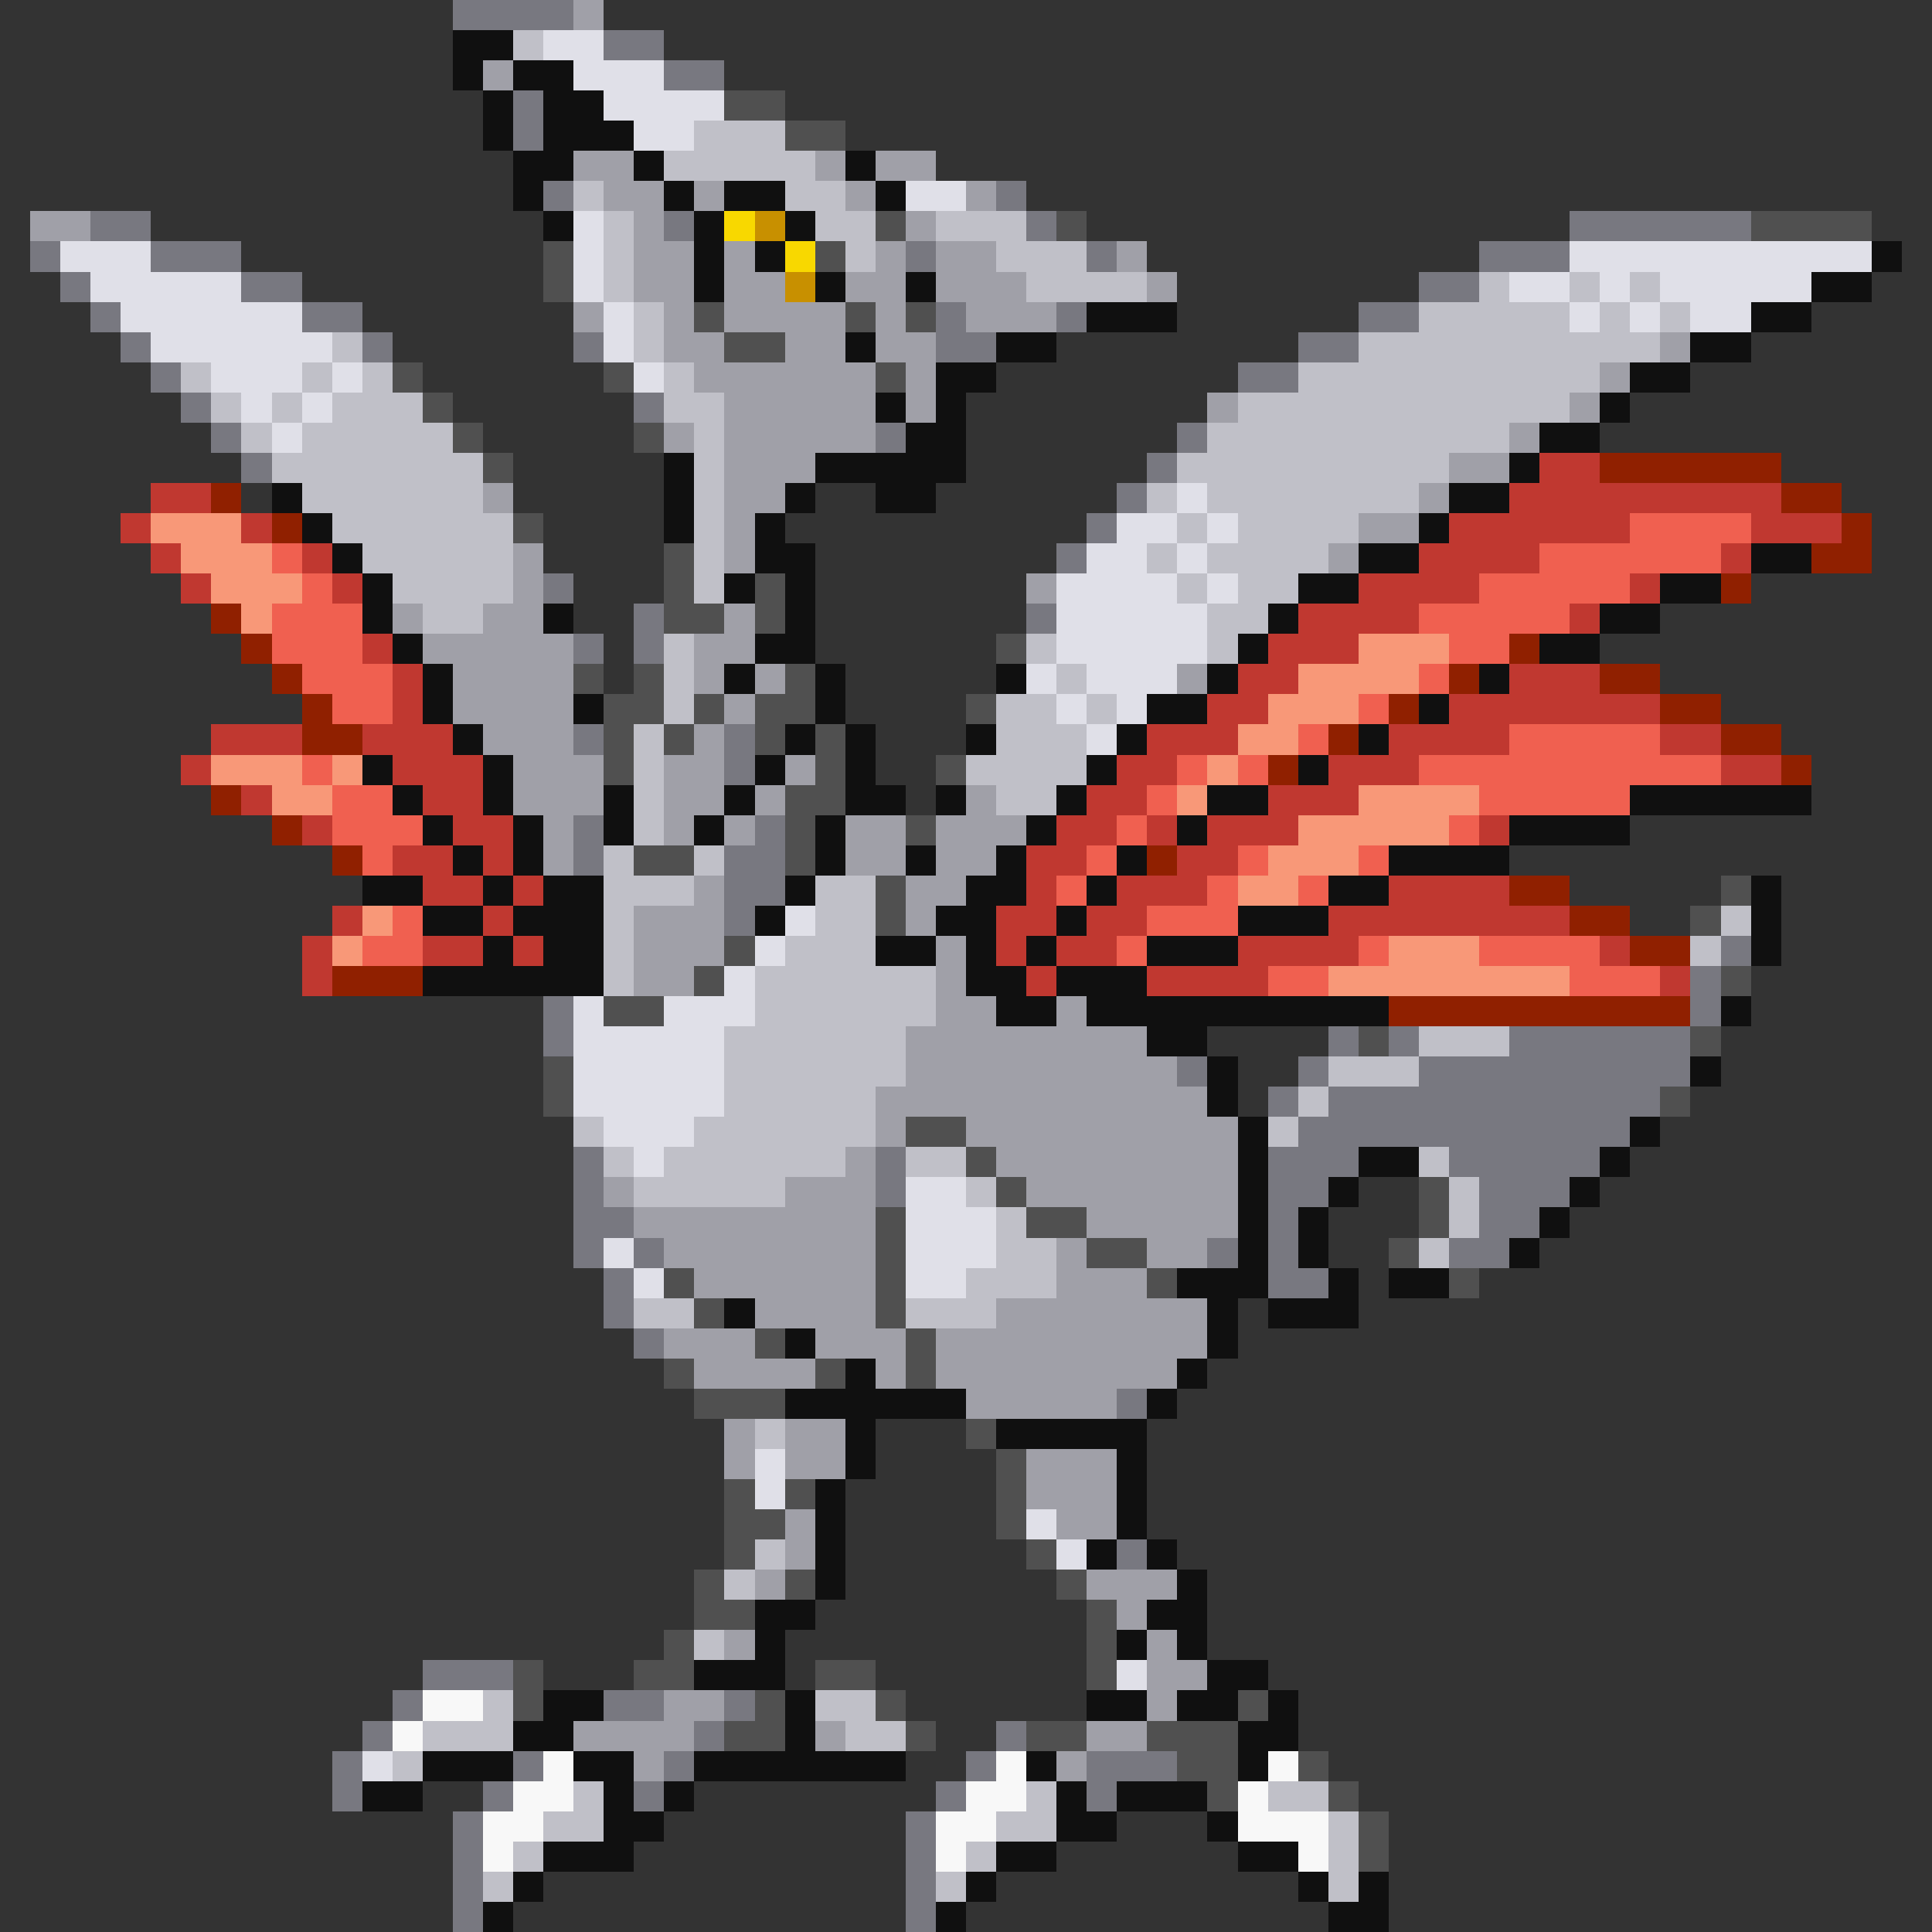 <svg xmlns="http://www.w3.org/2000/svg" viewBox="0 -0.5 64 64" shape-rendering="crispEdges">
<rect x="0" y="-0.5" width="64" height="64" fill="#333333" stroke="none"/>
<path stroke="#787880" d="M15 0h4M20 1h2M22 2h2M17 3h1M17 4h1M18 6h1M33 6h1M3 7h2M22 7h1M34 7h1M52 7h6M1 8h1M5 8h3M30 8h1M36 8h1M49 8h3M2 9h1M8 9h2M47 9h2M3 10h1M10 10h2M31 10h1M35 10h1M45 10h2M4 11h1M12 11h1M19 11h1M31 11h2M43 11h2M5 12h1M41 12h2M6 13h1M21 13h1M7 14h1M29 14h1M39 14h1M8 15h1M38 15h1M37 16h1M36 17h1M35 18h1M18 19h1M21 20h1M34 20h1M19 21h1M21 21h1M19 24h1M24 24h1M24 25h1M19 27h1M25 27h1M19 28h1M24 28h2M24 29h2M24 30h1M57 31h1M56 32h1M18 33h1M56 33h1M18 34h1M44 34h1M46 34h1M50 34h6M39 35h1M43 35h1M47 35h9M42 36h1M44 36h11M43 37h11M19 38h1M29 38h1M42 38h3M48 38h5M19 39h1M29 39h1M42 39h2M49 39h3M19 40h2M42 40h1M49 40h2M19 41h1M21 41h1M40 41h1M42 41h1M48 41h2M20 42h1M42 42h2M20 43h1M21 44h1M37 46h1M37 51h1M14 55h3M13 56h1M20 56h2M24 56h1M12 57h1M23 57h1M33 57h1M11 58h1M17 58h1M22 58h1M32 58h1M36 58h3M11 59h1M16 59h1M21 59h1M31 59h1M36 59h1M15 60h1M30 60h1M15 61h1M30 61h1M15 62h1M30 62h1M15 63h1M30 63h1" />
<path stroke="#a0a0a8" d="M19 0h1M16 2h1M19 5h2M27 5h1M29 5h2M20 6h2M23 6h1M28 6h1M32 6h1M1 7h2M21 7h1M30 7h1M21 8h2M24 8h1M29 8h1M31 8h2M37 8h1M21 9h2M24 9h2M28 9h2M31 9h3M38 9h1M19 10h1M22 10h1M24 10h4M29 10h1M32 10h3M22 11h2M26 11h2M29 11h2M55 11h1M23 12h6M30 12h1M53 12h1M24 13h5M30 13h1M40 13h1M52 13h1M22 14h1M24 14h5M50 14h1M24 15h3M48 15h2M16 16h1M24 16h2M47 16h1M24 17h1M45 17h2M17 18h1M24 18h1M44 18h1M17 19h1M34 19h1M13 20h1M16 20h2M24 20h1M14 21h5M23 21h2M15 22h4M23 22h1M25 22h1M39 22h1M15 23h4M24 23h1M16 24h3M23 24h1M17 25h3M22 25h2M26 25h1M17 26h3M22 26h2M25 26h1M32 26h1M18 27h1M22 27h1M24 27h1M28 27h2M31 27h3M18 28h1M28 28h2M31 28h2M23 29h1M30 29h2M21 30h3M30 30h1M21 31h3M31 31h1M21 32h2M31 32h1M31 33h2M35 33h1M30 34h8M30 35h9M29 36h11M29 37h1M32 37h9M28 38h1M33 38h8M20 39h1M26 39h3M34 39h7M21 40h8M36 40h5M22 41h7M35 41h1M38 41h2M23 42h6M35 42h3M25 43h4M33 43h7M22 44h3M27 44h3M31 44h9M23 45h4M29 45h1M31 45h8M32 46h5M24 47h1M26 47h2M24 48h1M26 48h2M34 48h3M34 49h3M26 50h1M35 50h2M26 51h1M25 52h1M36 52h3M37 53h1M24 54h1M38 54h1M38 55h2M22 56h2M38 56h1M19 57h4M27 57h1M36 57h2M21 58h1M35 58h1" />
<path stroke="#101010" d="M15 1h2M15 2h1M17 2h2M16 3h1M18 3h2M16 4h1M18 4h3M17 5h2M21 5h1M28 5h1M17 6h1M22 6h1M24 6h2M29 6h1M18 7h1M23 7h1M26 7h1M23 8h1M25 8h1M62 8h1M23 9h1M27 9h1M30 9h1M60 9h2M36 10h3M58 10h2M28 11h1M33 11h2M56 11h2M31 12h2M54 12h2M29 13h1M31 13h1M53 13h1M30 14h2M51 14h2M22 15h1M27 15h5M50 15h1M9 16h1M22 16h1M26 16h1M29 16h2M48 16h2M10 17h1M22 17h1M25 17h1M47 17h1M11 18h1M25 18h2M45 18h2M58 18h2M12 19h1M24 19h1M26 19h1M43 19h2M55 19h2M12 20h1M18 20h1M26 20h1M42 20h1M53 20h2M13 21h1M25 21h2M41 21h1M51 21h2M14 22h1M24 22h1M27 22h1M33 22h1M40 22h1M49 22h1M14 23h1M19 23h1M27 23h1M38 23h2M47 23h1M15 24h1M26 24h1M28 24h1M32 24h1M37 24h1M45 24h1M12 25h1M16 25h1M25 25h1M28 25h1M36 25h1M43 25h1M13 26h1M16 26h1M20 26h1M24 26h1M28 26h2M31 26h1M35 26h1M40 26h2M54 26h6M14 27h1M17 27h1M20 27h1M23 27h1M27 27h1M34 27h1M39 27h1M50 27h4M15 28h1M17 28h1M27 28h1M30 28h1M33 28h1M37 28h1M46 28h4M12 29h2M16 29h1M18 29h2M26 29h1M32 29h2M36 29h1M44 29h2M58 29h1M14 30h2M17 30h3M25 30h1M31 30h2M35 30h1M41 30h3M58 30h1M16 31h1M18 31h2M29 31h2M32 31h1M34 31h1M38 31h3M58 31h1M14 32h6M32 32h2M35 32h3M33 33h2M36 33h10M57 33h1M38 34h2M40 35h1M56 35h1M40 36h1M41 37h1M54 37h1M41 38h1M45 38h2M53 38h1M41 39h1M44 39h1M52 39h1M41 40h1M43 40h1M51 40h1M41 41h1M43 41h1M50 41h1M39 42h3M44 42h1M46 42h2M24 43h1M40 43h1M42 43h3M26 44h1M40 44h1M28 45h1M39 45h1M26 46h6M38 46h1M28 47h1M33 47h5M28 48h1M37 48h1M27 49h1M37 49h1M27 50h1M37 50h1M27 51h1M36 51h1M38 51h1M27 52h1M39 52h1M25 53h2M38 53h2M25 54h1M37 54h1M39 54h1M23 55h3M40 55h2M18 56h2M26 56h1M36 56h2M39 56h2M42 56h1M17 57h2M26 57h1M41 57h2M14 58h3M19 58h2M23 58h7M34 58h1M41 58h1M12 59h2M20 59h1M22 59h1M35 59h1M37 59h3M20 60h2M35 60h2M40 60h1M18 61h3M33 61h2M41 61h2M17 62h1M32 62h1M43 62h1M45 62h1M16 63h1M31 63h1M44 63h2" />
<path stroke="#c0c0c8" d="M17 1h1M23 4h3M22 5h5M19 6h1M26 6h2M20 7h1M27 7h2M31 7h3M20 8h1M28 8h1M33 8h3M20 9h1M34 9h4M49 9h1M52 9h1M54 9h1M21 10h1M47 10h5M53 10h1M55 10h1M11 11h1M21 11h1M45 11h10M6 12h1M10 12h1M12 12h1M22 12h1M43 12h10M7 13h1M9 13h1M11 13h3M22 13h2M41 13h11M8 14h1M10 14h5M23 14h1M40 14h10M9 15h7M23 15h1M39 15h9M10 16h6M23 16h1M38 16h1M40 16h7M11 17h6M23 17h1M39 17h1M41 17h4M12 18h5M23 18h1M38 18h1M40 18h4M13 19h4M23 19h1M39 19h1M41 19h2M14 20h2M40 20h2M22 21h1M34 21h1M40 21h1M22 22h1M35 22h1M22 23h1M33 23h2M36 23h1M21 24h1M33 24h3M21 25h1M32 25h4M21 26h1M33 26h2M21 27h1M20 28h1M23 28h1M20 29h3M27 29h2M20 30h1M27 30h2M57 30h1M20 31h1M26 31h3M56 31h1M20 32h1M25 32h6M25 33h6M24 34h6M47 34h3M24 35h6M44 35h3M24 36h5M43 36h1M19 37h1M23 37h6M42 37h1M20 38h1M22 38h6M30 38h2M47 38h1M21 39h5M32 39h1M48 39h1M33 40h1M48 40h1M33 41h2M47 41h1M32 42h3M21 43h2M30 43h3M25 47h1M25 51h1M24 52h1M23 54h1M16 56h1M27 56h2M14 57h3M28 57h2M13 58h1M19 59h1M34 59h1M42 59h2M18 60h2M33 60h2M44 60h1M17 61h1M32 61h1M44 61h1M16 62h1M31 62h1M44 62h1" />
<path stroke="#e0e0e8" d="M18 1h2M19 2h3M20 3h4M21 4h2M30 6h2M19 7h1M2 8h3M19 8h1M52 8h10M3 9h5M19 9h1M50 9h2M53 9h1M55 9h5M4 10h6M20 10h1M52 10h1M54 10h1M56 10h2M5 11h6M20 11h1M7 12h3M11 12h1M21 12h1M8 13h1M10 13h1M9 14h1M39 16h1M37 17h2M40 17h1M36 18h2M39 18h1M35 19h4M40 19h1M35 20h5M35 21h5M34 22h1M36 22h3M35 23h1M37 23h1M36 24h1M26 30h1M25 31h1M24 32h1M19 33h1M22 33h3M19 34h5M19 35h5M19 36h5M20 37h3M21 38h1M30 39h2M30 40h3M20 41h1M30 41h3M21 42h1M30 42h2M25 48h1M25 49h1M34 50h1M35 51h1M37 55h1M12 58h1" />
<path stroke="#505050" d="M24 3h2M26 4h2M29 7h1M35 7h1M58 7h4M18 8h1M27 8h1M18 9h1M23 10h1M28 10h1M30 10h1M24 11h2M13 12h1M20 12h1M29 12h1M14 13h1M15 14h1M21 14h1M16 15h1M17 17h1M22 18h1M22 19h1M25 19h1M22 20h2M25 20h1M33 21h1M19 22h1M21 22h1M26 22h1M20 23h2M23 23h1M25 23h2M32 23h1M20 24h1M22 24h1M25 24h1M27 24h1M20 25h1M27 25h1M31 25h1M26 26h2M26 27h1M30 27h1M21 28h2M26 28h1M29 29h1M57 29h1M29 30h1M56 30h1M24 31h1M23 32h1M57 32h1M20 33h2M45 34h1M56 34h1M18 35h1M18 36h1M55 36h1M30 37h2M32 38h1M33 39h1M47 39h1M29 40h1M34 40h2M47 40h1M29 41h1M36 41h2M46 41h1M22 42h1M29 42h1M38 42h1M48 42h1M23 43h1M29 43h1M25 44h1M30 44h1M22 45h1M27 45h1M30 45h1M23 46h3M32 47h1M33 48h1M24 49h1M26 49h1M33 49h1M24 50h2M33 50h1M24 51h1M34 51h1M23 52h1M26 52h1M35 52h1M23 53h2M36 53h1M22 54h1M36 54h1M17 55h1M21 55h2M27 55h2M36 55h1M17 56h1M25 56h1M29 56h1M41 56h1M24 57h2M30 57h1M34 57h2M38 57h3M39 58h2M43 58h1M40 59h1M44 59h1M45 60h1M45 61h1" />
<path stroke="#f8d800" d="M24 7h1M26 8h1" />
<path stroke="#c89000" d="M25 7h1M26 9h1" />
<path stroke="#c03830" d="M51 15h2M5 16h2M50 16h9M4 17h1M8 17h1M48 17h6M58 17h3M5 18h1M10 18h1M47 18h4M57 18h1M6 19h1M11 19h1M45 19h4M54 19h1M43 20h4M52 20h1M12 21h1M42 21h3M13 22h1M41 22h2M50 22h3M13 23h1M40 23h2M48 23h7M7 24h3M12 24h3M38 24h3M46 24h4M55 24h2M6 25h1M13 25h3M37 25h2M44 25h3M57 25h2M8 26h1M14 26h2M36 26h2M42 26h3M10 27h1M15 27h2M35 27h2M38 27h1M40 27h3M49 27h1M13 28h2M16 28h1M34 28h2M39 28h2M14 29h2M17 29h1M34 29h1M37 29h3M46 29h4M11 30h1M16 30h1M33 30h2M36 30h2M44 30h8M10 31h1M14 31h2M17 31h1M33 31h1M35 31h2M41 31h4M53 31h1M10 32h1M34 32h1M38 32h4M55 32h1" />
<path stroke="#902000" d="M53 15h6M7 16h1M59 16h2M9 17h1M61 17h1M60 18h2M57 19h1M7 20h1M8 21h1M50 21h1M9 22h1M48 22h1M53 22h2M10 23h1M46 23h1M55 23h2M10 24h2M44 24h1M57 24h2M42 25h1M59 25h1M7 26h1M9 27h1M11 28h1M38 28h1M50 29h2M52 30h2M54 31h2M11 32h3M46 33h10" />
<path stroke="#f89878" d="M5 17h3M6 18h3M7 19h3M8 20h1M45 21h3M43 22h4M42 23h3M41 24h2M7 25h3M11 25h1M40 25h1M9 26h2M39 26h1M45 26h4M43 27h5M42 28h3M41 29h2M12 30h1M11 31h1M46 31h3M44 32h8" />
<path stroke="#f06050" d="M54 17h4M9 18h1M51 18h6M10 19h1M49 19h5M9 20h3M47 20h5M9 21h3M48 21h2M10 22h3M47 22h1M11 23h2M45 23h1M43 24h1M50 24h5M10 25h1M39 25h1M41 25h1M47 25h10M11 26h2M38 26h1M49 26h5M11 27h3M37 27h1M48 27h1M12 28h1M36 28h1M41 28h1M45 28h1M35 29h1M40 29h1M43 29h1M13 30h1M38 30h3M12 31h2M37 31h1M45 31h1M49 31h4M42 32h2M52 32h3" />
<path stroke="#f8f8f8" d="M14 56h2M13 57h1M18 58h1M33 58h1M42 58h1M17 59h2M32 59h2M41 59h1M16 60h2M31 60h2M41 60h3M16 61h1M31 61h1M43 61h1" />
</svg>